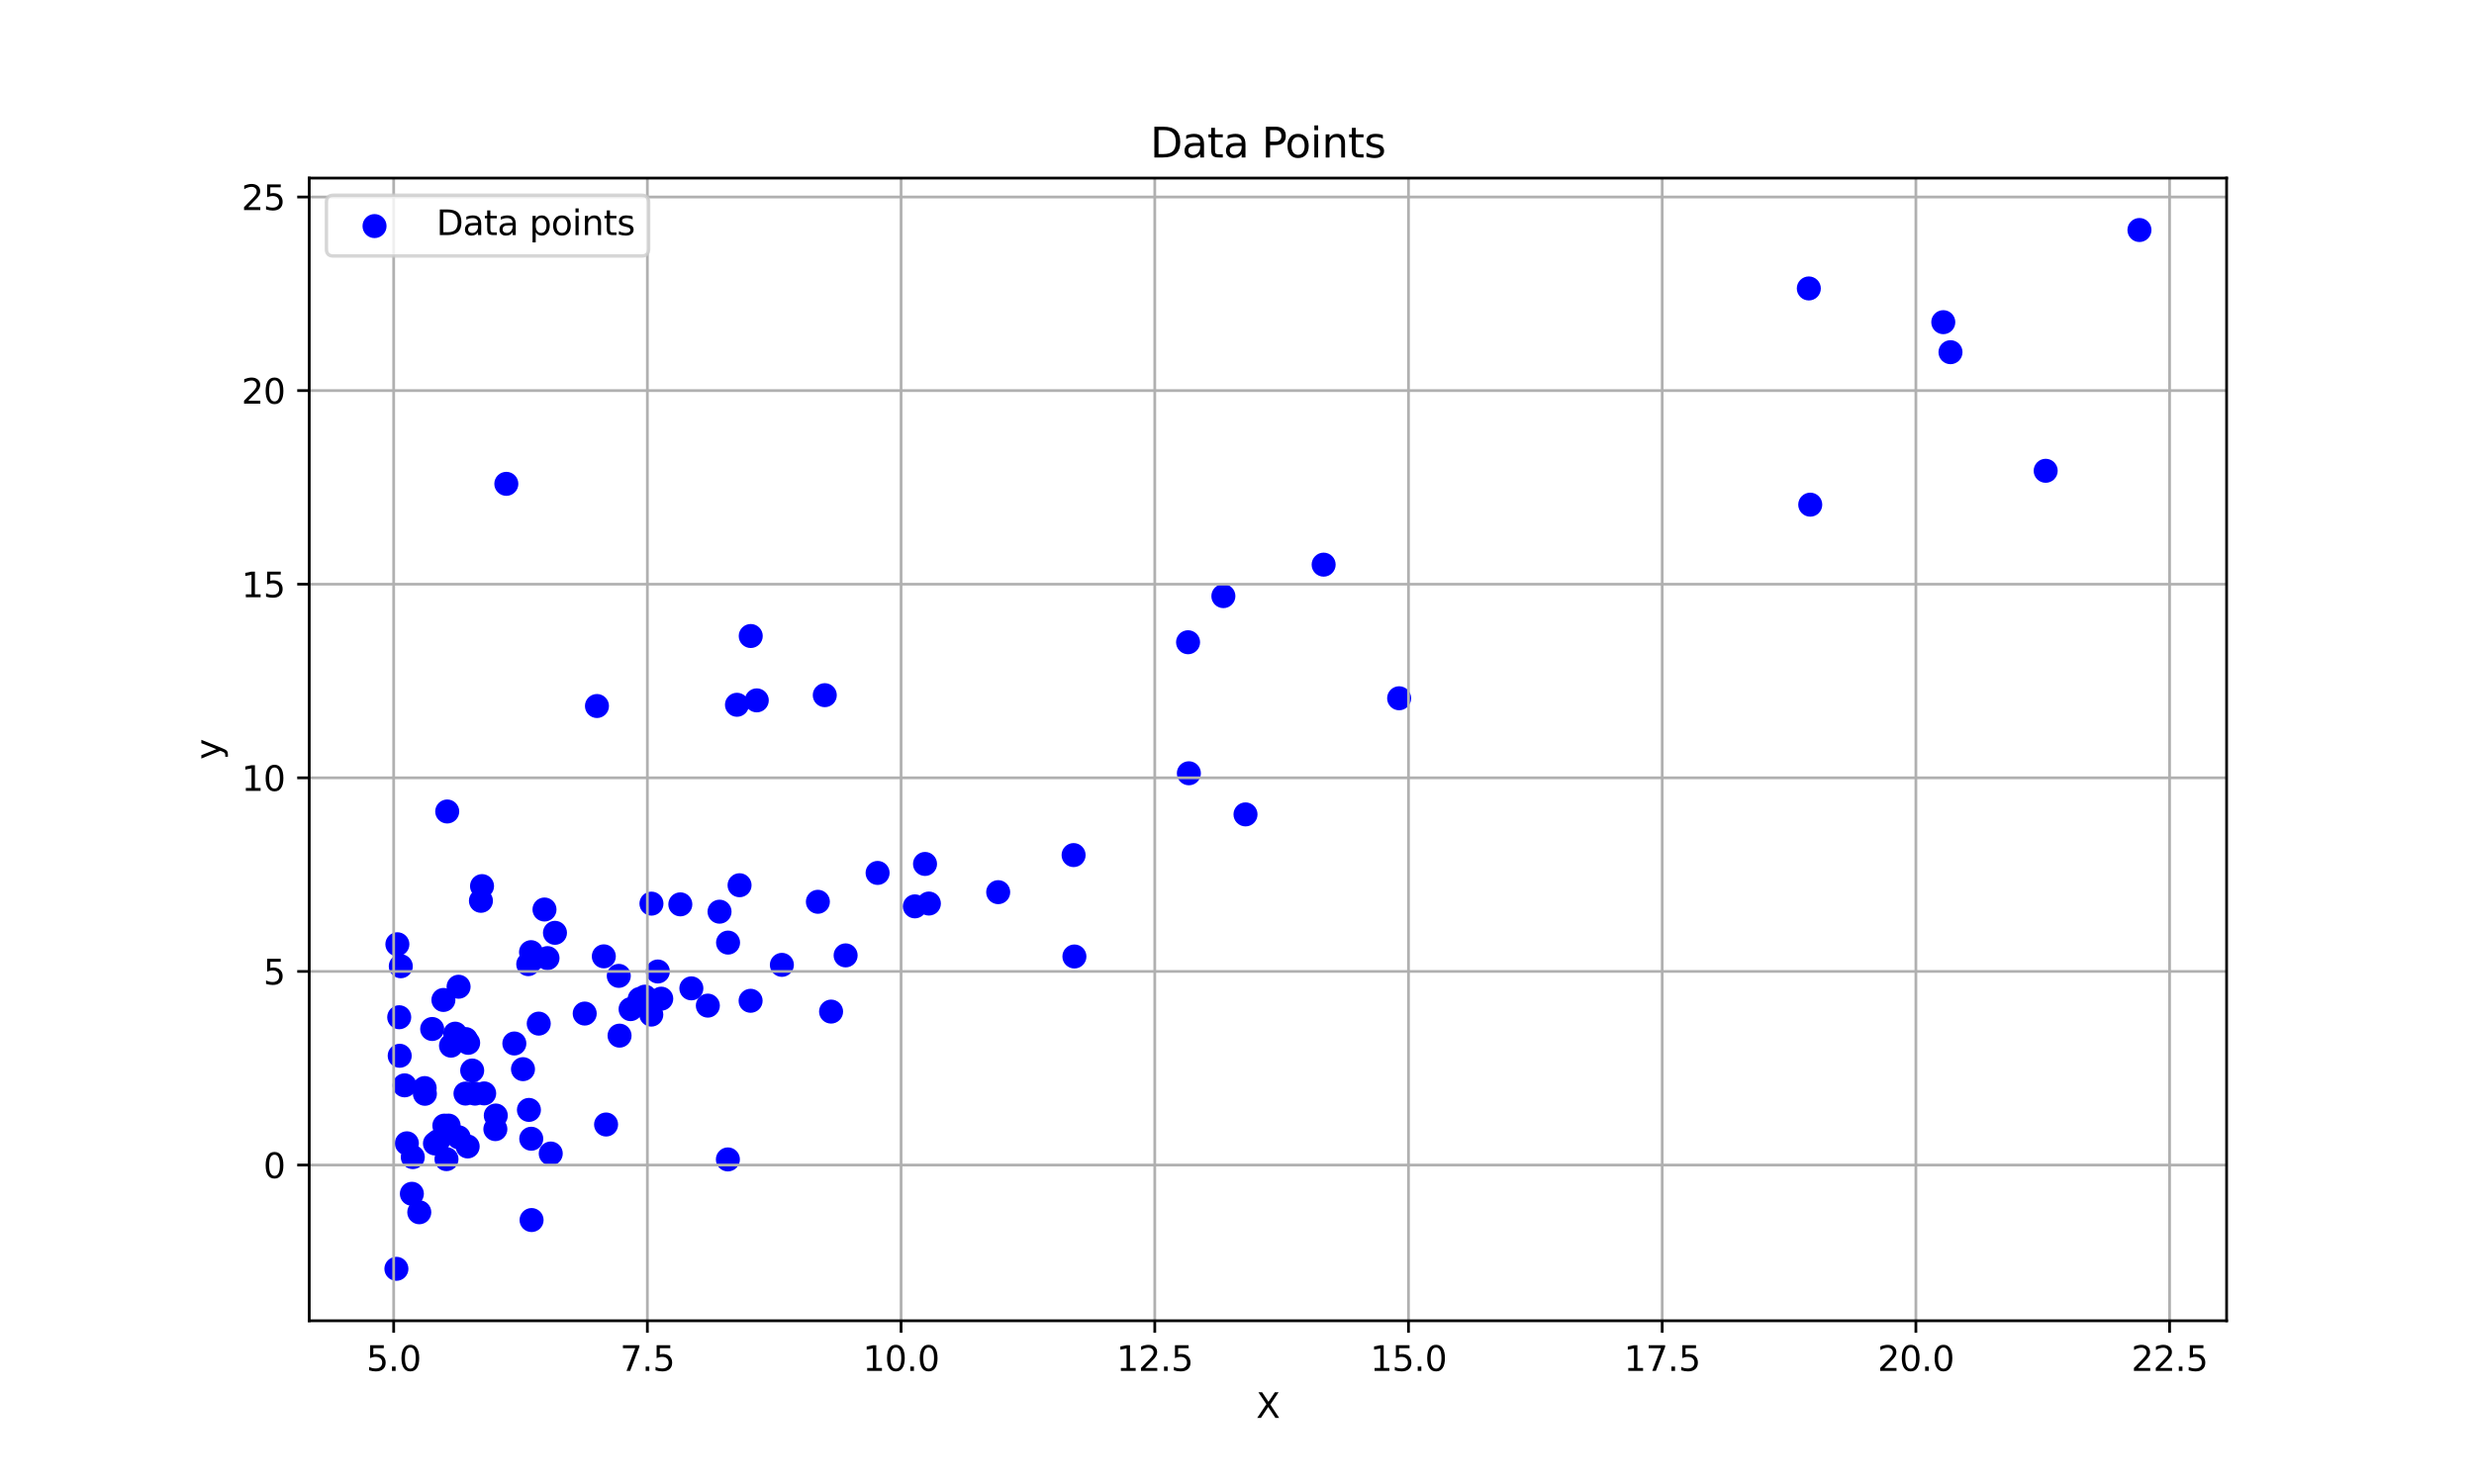 <?xml version="1.0" encoding="utf-8" standalone="no"?>
<!DOCTYPE svg PUBLIC "-//W3C//DTD SVG 1.1//EN"
  "http://www.w3.org/Graphics/SVG/1.1/DTD/svg11.dtd">
<svg xmlns:xlink="http://www.w3.org/1999/xlink" width="720pt" height="432pt" viewBox="0 0 720 432" xmlns="http://www.w3.org/2000/svg" version="1.1">
 <defs>
  <style type="text/css">*{stroke-linejoin: round; stroke-linecap: butt}</style>
 </defs>
 <g id="figure_1">
  <g id="patch_1">
   <path d="M 0 432 
L 720 432 
L 720 0 
L 0 0 
z
" style="fill: #ffffff"/>
  </g>
  <g id="axes_1">
   <g id="patch_2">
    <path d="M 90 384.48 
L 648 384.48 
L 648 51.84 
L 90 51.84 
z
" style="fill: #ffffff"/>
   </g>
   <g id="PathCollection_1">
    <defs>
     <path id="m5a23bd9b01" d="M 0 3 
C 0.796 3 1.559 2.684 2.121 2.121 
C 2.684 1.559 3 0.796 3 0 
C 3 -0.796 2.684 -1.559 2.121 -2.121 
C 1.559 -2.684 0.796 -3 0 -3 
C -0.796 -3 -1.559 -2.684 -2.121 -2.121 
C -2.684 -1.559 -3 -0.796 -3 0 
C -3 0.796 -2.684 1.559 -2.121 2.121 
C -1.559 2.684 -0.796 3 0 3 
z
" style="stroke: #0000ff"/>
    </defs>
    <g clip-path="url(#p3f5ca3a4d5)">
     <use xlink:href="#m5a23bd9b01" x="147.354" y="140.848" style="fill: #0000ff; stroke: #0000ff"/>
     <use xlink:href="#m5a23bd9b01" x="130.154" y="236.228" style="fill: #0000ff; stroke: #0000ff"/>
     <use xlink:href="#m5a23bd9b01" x="218.486" y="185.146" style="fill: #0000ff; stroke: #0000ff"/>
     <use xlink:href="#m5a23bd9b01" x="173.731" y="205.526" style="fill: #0000ff; stroke: #0000ff"/>
     <use xlink:href="#m5a23bd9b01" x="139.962" y="262.232" style="fill: #0000ff; stroke: #0000ff"/>
     <use xlink:href="#m5a23bd9b01" x="214.479" y="205.165" style="fill: #0000ff; stroke: #0000ff"/>
     <use xlink:href="#m5a23bd9b01" x="187.706" y="290.13" style="fill: #0000ff; stroke: #0000ff"/>
     <use xlink:href="#m5a23bd9b01" x="220.243" y="203.88" style="fill: #0000ff; stroke: #0000ff"/>
     <use xlink:href="#m5a23bd9b01" x="158.462" y="264.763" style="fill: #0000ff; stroke: #0000ff"/>
     <use xlink:href="#m5a23bd9b01" x="116.182" y="296.123" style="fill: #0000ff; stroke: #0000ff"/>
     <use xlink:href="#m5a23bd9b01" x="135.559" y="302.485" style="fill: #0000ff; stroke: #0000ff"/>
     <use xlink:href="#m5a23bd9b01" x="385.215" y="164.372" style="fill: #0000ff; stroke: #0000ff"/>
     <use xlink:href="#m5a23bd9b01" x="136.247" y="303.579" style="fill: #0000ff; stroke: #0000ff"/>
     <use xlink:href="#m5a23bd9b01" x="215.232" y="257.695" style="fill: #0000ff; stroke: #0000ff"/>
     <use xlink:href="#m5a23bd9b01" x="133.491" y="331.071" style="fill: #0000ff; stroke: #0000ff"/>
     <use xlink:href="#m5a23bd9b01" x="125.774" y="299.546" style="fill: #0000ff; stroke: #0000ff"/>
     <use xlink:href="#m5a23bd9b01" x="154.894" y="279.348" style="fill: #0000ff; stroke: #0000ff"/>
     <use xlink:href="#m5a23bd9b01" x="118.412" y="332.822" style="fill: #0000ff; stroke: #0000ff"/>
     <use xlink:href="#m5a23bd9b01" x="156.79" y="297.98" style="fill: #0000ff; stroke: #0000ff"/>
     <use xlink:href="#m5a23bd9b01" x="175.727" y="278.396" style="fill: #0000ff; stroke: #0000ff"/>
     <use xlink:href="#m5a23bd9b01" x="149.688" y="303.765" style="fill: #0000ff; stroke: #0000ff"/>
     <use xlink:href="#m5a23bd9b01" x="565.548" y="93.787" style="fill: #0000ff; stroke: #0000ff"/>
     <use xlink:href="#m5a23bd9b01" x="129.044" y="291.091" style="fill: #0000ff; stroke: #0000ff"/>
     <use xlink:href="#m5a23bd9b01" x="153.734" y="280.67" style="fill: #0000ff; stroke: #0000ff"/>
     <use xlink:href="#m5a23bd9b01" x="131.253" y="304.398" style="fill: #0000ff; stroke: #0000ff"/>
     <use xlink:href="#m5a23bd9b01" x="526.416" y="83.969" style="fill: #0000ff; stroke: #0000ff"/>
     <use xlink:href="#m5a23bd9b01" x="345.759" y="186.961" style="fill: #0000ff; stroke: #0000ff"/>
     <use xlink:href="#m5a23bd9b01" x="290.501" y="259.713" style="fill: #0000ff; stroke: #0000ff"/>
     <use xlink:href="#m5a23bd9b01" x="356.036" y="173.536" style="fill: #0000ff; stroke: #0000ff"/>
     <use xlink:href="#m5a23bd9b01" x="622.636" y="66.96" style="fill: #0000ff; stroke: #0000ff"/>
     <use xlink:href="#m5a23bd9b01" x="122.023" y="352.895" style="fill: #0000ff; stroke: #0000ff"/>
     <use xlink:href="#m5a23bd9b01" x="161.51" y="271.55" style="fill: #0000ff; stroke: #0000ff"/>
     <use xlink:href="#m5a23bd9b01" x="240.034" y="202.37" style="fill: #0000ff; stroke: #0000ff"/>
     <use xlink:href="#m5a23bd9b01" x="140.907" y="318.296" style="fill: #0000ff; stroke: #0000ff"/>
     <use xlink:href="#m5a23bd9b01" x="209.405" y="265.396" style="fill: #0000ff; stroke: #0000ff"/>
     <use xlink:href="#m5a23bd9b01" x="201.203" y="287.717" style="fill: #0000ff; stroke: #0000ff"/>
     <use xlink:href="#m5a23bd9b01" x="206.002" y="292.744" style="fill: #0000ff; stroke: #0000ff"/>
     <use xlink:href="#m5a23bd9b01" x="132.475" y="300.9" style="fill: #0000ff; stroke: #0000ff"/>
     <use xlink:href="#m5a23bd9b01" x="345.995" y="225.105" style="fill: #0000ff; stroke: #0000ff"/>
     <use xlink:href="#m5a23bd9b01" x="154.54" y="277.177" style="fill: #0000ff; stroke: #0000ff"/>
     <use xlink:href="#m5a23bd9b01" x="126.586" y="332.87" style="fill: #0000ff; stroke: #0000ff"/>
     <use xlink:href="#m5a23bd9b01" x="170.166" y="295.053" style="fill: #0000ff; stroke: #0000ff"/>
     <use xlink:href="#m5a23bd9b01" x="312.681" y="278.439" style="fill: #0000ff; stroke: #0000ff"/>
     <use xlink:href="#m5a23bd9b01" x="137.419" y="311.633" style="fill: #0000ff; stroke: #0000ff"/>
     <use xlink:href="#m5a23bd9b01" x="197.993" y="263.263" style="fill: #0000ff; stroke: #0000ff"/>
     <use xlink:href="#m5a23bd9b01" x="176.386" y="327.35" style="fill: #0000ff; stroke: #0000ff"/>
     <use xlink:href="#m5a23bd9b01" x="116.642" y="281.277" style="fill: #0000ff; stroke: #0000ff"/>
     <use xlink:href="#m5a23bd9b01" x="138.237" y="318.358" style="fill: #0000ff; stroke: #0000ff"/>
     <use xlink:href="#m5a23bd9b01" x="312.445" y="248.919" style="fill: #0000ff; stroke: #0000ff"/>
     <use xlink:href="#m5a23bd9b01" x="130.565" y="327.67" style="fill: #0000ff; stroke: #0000ff"/>
     <use xlink:href="#m5a23bd9b01" x="189.591" y="263.053" style="fill: #0000ff; stroke: #0000ff"/>
     <use xlink:href="#m5a23bd9b01" x="123.657" y="318.407" style="fill: #0000ff; stroke: #0000ff"/>
     <use xlink:href="#m5a23bd9b01" x="186.156" y="290.804" style="fill: #0000ff; stroke: #0000ff"/>
     <use xlink:href="#m5a23bd9b01" x="191.448" y="282.805" style="fill: #0000ff; stroke: #0000ff"/>
     <use xlink:href="#m5a23bd9b01" x="153.932" y="323.1" style="fill: #0000ff; stroke: #0000ff"/>
     <use xlink:href="#m5a23bd9b01" x="154.702" y="355.162" style="fill: #0000ff; stroke: #0000ff"/>
     <use xlink:href="#m5a23bd9b01" x="152.201" y="311.239" style="fill: #0000ff; stroke: #0000ff"/>
     <use xlink:href="#m5a23bd9b01" x="133.462" y="287.245" style="fill: #0000ff; stroke: #0000ff"/>
     <use xlink:href="#m5a23bd9b01" x="241.865" y="294.479" style="fill: #0000ff; stroke: #0000ff"/>
     <use xlink:href="#m5a23bd9b01" x="246.1" y="278.116" style="fill: #0000ff; stroke: #0000ff"/>
     <use xlink:href="#m5a23bd9b01" x="227.547" y="280.874" style="fill: #0000ff; stroke: #0000ff"/>
     <use xlink:href="#m5a23bd9b01" x="119.865" y="347.516" style="fill: #0000ff; stroke: #0000ff"/>
     <use xlink:href="#m5a23bd9b01" x="595.347" y="137.049" style="fill: #0000ff; stroke: #0000ff"/>
     <use xlink:href="#m5a23bd9b01" x="407.188" y="203.271" style="fill: #0000ff; stroke: #0000ff"/>
     <use xlink:href="#m5a23bd9b01" x="526.829" y="146.912" style="fill: #0000ff; stroke: #0000ff"/>
     <use xlink:href="#m5a23bd9b01" x="180.081" y="284.078" style="fill: #0000ff; stroke: #0000ff"/>
     <use xlink:href="#m5a23bd9b01" x="211.885" y="274.395" style="fill: #0000ff; stroke: #0000ff"/>
     <use xlink:href="#m5a23bd9b01" x="269.207" y="251.5" style="fill: #0000ff; stroke: #0000ff"/>
     <use xlink:href="#m5a23bd9b01" x="129.318" y="327.676" style="fill: #0000ff; stroke: #0000ff"/>
     <use xlink:href="#m5a23bd9b01" x="567.645" y="102.523" style="fill: #0000ff; stroke: #0000ff"/>
     <use xlink:href="#m5a23bd9b01" x="266.254" y="263.848" style="fill: #0000ff; stroke: #0000ff"/>
     <use xlink:href="#m5a23bd9b01" x="183.515" y="293.764" style="fill: #0000ff; stroke: #0000ff"/>
     <use xlink:href="#m5a23bd9b01" x="144.286" y="324.733" style="fill: #0000ff; stroke: #0000ff"/>
     <use xlink:href="#m5a23bd9b01" x="180.308" y="301.483" style="fill: #0000ff; stroke: #0000ff"/>
     <use xlink:href="#m5a23bd9b01" x="115.364" y="369.36" style="fill: #0000ff; stroke: #0000ff"/>
     <use xlink:href="#m5a23bd9b01" x="160.284" y="335.798" style="fill: #0000ff; stroke: #0000ff"/>
     <use xlink:href="#m5a23bd9b01" x="189.543" y="295.358" style="fill: #0000ff; stroke: #0000ff"/>
     <use xlink:href="#m5a23bd9b01" x="115.647" y="274.878" style="fill: #0000ff; stroke: #0000ff"/>
     <use xlink:href="#m5a23bd9b01" x="270.33" y="263.028" style="fill: #0000ff; stroke: #0000ff"/>
     <use xlink:href="#m5a23bd9b01" x="117.75" y="315.95" style="fill: #0000ff; stroke: #0000ff"/>
     <use xlink:href="#m5a23bd9b01" x="136.105" y="333.738" style="fill: #0000ff; stroke: #0000ff"/>
     <use xlink:href="#m5a23bd9b01" x="120.133" y="336.841" style="fill: #0000ff; stroke: #0000ff"/>
     <use xlink:href="#m5a23bd9b01" x="154.608" y="331.494" style="fill: #0000ff; stroke: #0000ff"/>
     <use xlink:href="#m5a23bd9b01" x="255.406" y="254.114" style="fill: #0000ff; stroke: #0000ff"/>
     <use xlink:href="#m5a23bd9b01" x="159.339" y="278.911" style="fill: #0000ff; stroke: #0000ff"/>
     <use xlink:href="#m5a23bd9b01" x="218.445" y="291.333" style="fill: #0000ff; stroke: #0000ff"/>
     <use xlink:href="#m5a23bd9b01" x="238.026" y="262.516" style="fill: #0000ff; stroke: #0000ff"/>
     <use xlink:href="#m5a23bd9b01" x="144.162" y="328.695" style="fill: #0000ff; stroke: #0000ff"/>
     <use xlink:href="#m5a23bd9b01" x="129.938" y="337.43" style="fill: #0000ff; stroke: #0000ff"/>
     <use xlink:href="#m5a23bd9b01" x="116.323" y="307.341" style="fill: #0000ff; stroke: #0000ff"/>
     <use xlink:href="#m5a23bd9b01" x="135.47" y="318.345" style="fill: #0000ff; stroke: #0000ff"/>
     <use xlink:href="#m5a23bd9b01" x="192.438" y="290.72" style="fill: #0000ff; stroke: #0000ff"/>
     <use xlink:href="#m5a23bd9b01" x="140.284" y="257.953" style="fill: #0000ff; stroke: #0000ff"/>
     <use xlink:href="#m5a23bd9b01" x="123.589" y="316.747" style="fill: #0000ff; stroke: #0000ff"/>
     <use xlink:href="#m5a23bd9b01" x="211.835" y="337.514" style="fill: #0000ff; stroke: #0000ff"/>
     <use xlink:href="#m5a23bd9b01" x="362.475" y="237.075" style="fill: #0000ff; stroke: #0000ff"/>
     <use xlink:href="#m5a23bd9b01" x="127.472" y="332.188" style="fill: #0000ff; stroke: #0000ff"/>
    </g>
   </g>
   <g id="matplotlib.axis_1">
    <g id="xtick_1">
     <g id="line2d_1">
      <path d="M 114.569 384.48 
L 114.569 51.84 
" clip-path="url(#p3f5ca3a4d5)" style="fill: none; stroke: #b0b0b0; stroke-width: 0.8; stroke-linecap: square"/>
     </g>
     <g id="line2d_2">
      <defs>
       <path id="m292d4eaa1d" d="M 0 0 
L 0 3.5 
" style="stroke: #000000; stroke-width: 0.8"/>
      </defs>
      <g>
       <use xlink:href="#m292d4eaa1d" x="114.569" y="384.48" style="stroke: #000000; stroke-width: 0.8"/>
      </g>
     </g>
     <g id="text_1">
      <!-- 5.0 -->
      <g transform="translate(106.618 399.078) scale(0.1 -0.1)">
       <defs>
        <path id="DejaVuSans-35" d="M 691 4666 
L 3169 4666 
L 3169 4134 
L 1269 4134 
L 1269 2991 
Q 1406 3038 1543 3061 
Q 1681 3084 1819 3084 
Q 2600 3084 3056 2656 
Q 3513 2228 3513 1497 
Q 3513 744 3044 326 
Q 2575 -91 1722 -91 
Q 1428 -91 1123 -41 
Q 819 9 494 109 
L 494 744 
Q 775 591 1075 516 
Q 1375 441 1709 441 
Q 2250 441 2565 725 
Q 2881 1009 2881 1497 
Q 2881 1984 2565 2268 
Q 2250 2553 1709 2553 
Q 1456 2553 1204 2497 
Q 953 2441 691 2322 
L 691 4666 
z
" transform="scale(0.016)"/>
        <path id="DejaVuSans-2e" d="M 684 794 
L 1344 794 
L 1344 0 
L 684 0 
L 684 794 
z
" transform="scale(0.016)"/>
        <path id="DejaVuSans-30" d="M 2034 4250 
Q 1547 4250 1301 3770 
Q 1056 3291 1056 2328 
Q 1056 1369 1301 889 
Q 1547 409 2034 409 
Q 2525 409 2770 889 
Q 3016 1369 3016 2328 
Q 3016 3291 2770 3770 
Q 2525 4250 2034 4250 
z
M 2034 4750 
Q 2819 4750 3233 4129 
Q 3647 3509 3647 2328 
Q 3647 1150 3233 529 
Q 2819 -91 2034 -91 
Q 1250 -91 836 529 
Q 422 1150 422 2328 
Q 422 3509 836 4129 
Q 1250 4750 2034 4750 
z
" transform="scale(0.016)"/>
       </defs>
       <use xlink:href="#DejaVuSans-35"/>
       <use xlink:href="#DejaVuSans-2e" transform="translate(63.623 0)"/>
       <use xlink:href="#DejaVuSans-30" transform="translate(95.41 0)"/>
      </g>
     </g>
    </g>
    <g id="xtick_2">
     <g id="line2d_3">
      <path d="M 188.403 384.48 
L 188.403 51.84 
" clip-path="url(#p3f5ca3a4d5)" style="fill: none; stroke: #b0b0b0; stroke-width: 0.8; stroke-linecap: square"/>
     </g>
     <g id="line2d_4">
      <g>
       <use xlink:href="#m292d4eaa1d" x="188.403" y="384.48" style="stroke: #000000; stroke-width: 0.8"/>
      </g>
     </g>
     <g id="text_2">
      <!-- 7.5 -->
      <g transform="translate(180.452 399.078) scale(0.1 -0.1)">
       <defs>
        <path id="DejaVuSans-37" d="M 525 4666 
L 3525 4666 
L 3525 4397 
L 1831 0 
L 1172 0 
L 2766 4134 
L 525 4134 
L 525 4666 
z
" transform="scale(0.016)"/>
       </defs>
       <use xlink:href="#DejaVuSans-37"/>
       <use xlink:href="#DejaVuSans-2e" transform="translate(63.623 0)"/>
       <use xlink:href="#DejaVuSans-35" transform="translate(95.41 0)"/>
      </g>
     </g>
    </g>
    <g id="xtick_3">
     <g id="line2d_5">
      <path d="M 262.237 384.48 
L 262.237 51.84 
" clip-path="url(#p3f5ca3a4d5)" style="fill: none; stroke: #b0b0b0; stroke-width: 0.8; stroke-linecap: square"/>
     </g>
     <g id="line2d_6">
      <g>
       <use xlink:href="#m292d4eaa1d" x="262.237" y="384.48" style="stroke: #000000; stroke-width: 0.8"/>
      </g>
     </g>
     <g id="text_3">
      <!-- 10.0 -->
      <g transform="translate(251.105 399.078) scale(0.1 -0.1)">
       <defs>
        <path id="DejaVuSans-31" d="M 794 531 
L 1825 531 
L 1825 4091 
L 703 3866 
L 703 4441 
L 1819 4666 
L 2450 4666 
L 2450 531 
L 3481 531 
L 3481 0 
L 794 0 
L 794 531 
z
" transform="scale(0.016)"/>
       </defs>
       <use xlink:href="#DejaVuSans-31"/>
       <use xlink:href="#DejaVuSans-30" transform="translate(63.623 0)"/>
       <use xlink:href="#DejaVuSans-2e" transform="translate(127.246 0)"/>
       <use xlink:href="#DejaVuSans-30" transform="translate(159.033 0)"/>
      </g>
     </g>
    </g>
    <g id="xtick_4">
     <g id="line2d_7">
      <path d="M 336.071 384.48 
L 336.071 51.84 
" clip-path="url(#p3f5ca3a4d5)" style="fill: none; stroke: #b0b0b0; stroke-width: 0.8; stroke-linecap: square"/>
     </g>
     <g id="line2d_8">
      <g>
       <use xlink:href="#m292d4eaa1d" x="336.071" y="384.48" style="stroke: #000000; stroke-width: 0.8"/>
      </g>
     </g>
     <g id="text_4">
      <!-- 12.5 -->
      <g transform="translate(324.939 399.078) scale(0.1 -0.1)">
       <defs>
        <path id="DejaVuSans-32" d="M 1228 531 
L 3431 531 
L 3431 0 
L 469 0 
L 469 531 
Q 828 903 1448 1529 
Q 2069 2156 2228 2338 
Q 2531 2678 2651 2914 
Q 2772 3150 2772 3378 
Q 2772 3750 2511 3984 
Q 2250 4219 1831 4219 
Q 1534 4219 1204 4116 
Q 875 4013 500 3803 
L 500 4441 
Q 881 4594 1212 4672 
Q 1544 4750 1819 4750 
Q 2544 4750 2975 4387 
Q 3406 4025 3406 3419 
Q 3406 3131 3298 2873 
Q 3191 2616 2906 2266 
Q 2828 2175 2409 1742 
Q 1991 1309 1228 531 
z
" transform="scale(0.016)"/>
       </defs>
       <use xlink:href="#DejaVuSans-31"/>
       <use xlink:href="#DejaVuSans-32" transform="translate(63.623 0)"/>
       <use xlink:href="#DejaVuSans-2e" transform="translate(127.246 0)"/>
       <use xlink:href="#DejaVuSans-35" transform="translate(159.033 0)"/>
      </g>
     </g>
    </g>
    <g id="xtick_5">
     <g id="line2d_9">
      <path d="M 409.906 384.48 
L 409.906 51.84 
" clip-path="url(#p3f5ca3a4d5)" style="fill: none; stroke: #b0b0b0; stroke-width: 0.8; stroke-linecap: square"/>
     </g>
     <g id="line2d_10">
      <g>
       <use xlink:href="#m292d4eaa1d" x="409.906" y="384.48" style="stroke: #000000; stroke-width: 0.8"/>
      </g>
     </g>
     <g id="text_5">
      <!-- 15.0 -->
      <g transform="translate(398.773 399.078) scale(0.1 -0.1)">
       <use xlink:href="#DejaVuSans-31"/>
       <use xlink:href="#DejaVuSans-35" transform="translate(63.623 0)"/>
       <use xlink:href="#DejaVuSans-2e" transform="translate(127.246 0)"/>
       <use xlink:href="#DejaVuSans-30" transform="translate(159.033 0)"/>
      </g>
     </g>
    </g>
    <g id="xtick_6">
     <g id="line2d_11">
      <path d="M 483.74 384.48 
L 483.74 51.84 
" clip-path="url(#p3f5ca3a4d5)" style="fill: none; stroke: #b0b0b0; stroke-width: 0.8; stroke-linecap: square"/>
     </g>
     <g id="line2d_12">
      <g>
       <use xlink:href="#m292d4eaa1d" x="483.74" y="384.48" style="stroke: #000000; stroke-width: 0.8"/>
      </g>
     </g>
     <g id="text_6">
      <!-- 17.5 -->
      <g transform="translate(472.607 399.078) scale(0.1 -0.1)">
       <use xlink:href="#DejaVuSans-31"/>
       <use xlink:href="#DejaVuSans-37" transform="translate(63.623 0)"/>
       <use xlink:href="#DejaVuSans-2e" transform="translate(127.246 0)"/>
       <use xlink:href="#DejaVuSans-35" transform="translate(159.033 0)"/>
      </g>
     </g>
    </g>
    <g id="xtick_7">
     <g id="line2d_13">
      <path d="M 557.574 384.48 
L 557.574 51.84 
" clip-path="url(#p3f5ca3a4d5)" style="fill: none; stroke: #b0b0b0; stroke-width: 0.8; stroke-linecap: square"/>
     </g>
     <g id="line2d_14">
      <g>
       <use xlink:href="#m292d4eaa1d" x="557.574" y="384.48" style="stroke: #000000; stroke-width: 0.8"/>
      </g>
     </g>
     <g id="text_7">
      <!-- 20.0 -->
      <g transform="translate(546.441 399.078) scale(0.1 -0.1)">
       <use xlink:href="#DejaVuSans-32"/>
       <use xlink:href="#DejaVuSans-30" transform="translate(63.623 0)"/>
       <use xlink:href="#DejaVuSans-2e" transform="translate(127.246 0)"/>
       <use xlink:href="#DejaVuSans-30" transform="translate(159.033 0)"/>
      </g>
     </g>
    </g>
    <g id="xtick_8">
     <g id="line2d_15">
      <path d="M 631.408 384.48 
L 631.408 51.84 
" clip-path="url(#p3f5ca3a4d5)" style="fill: none; stroke: #b0b0b0; stroke-width: 0.8; stroke-linecap: square"/>
     </g>
     <g id="line2d_16">
      <g>
       <use xlink:href="#m292d4eaa1d" x="631.408" y="384.48" style="stroke: #000000; stroke-width: 0.8"/>
      </g>
     </g>
     <g id="text_8">
      <!-- 22.5 -->
      <g transform="translate(620.275 399.078) scale(0.1 -0.1)">
       <use xlink:href="#DejaVuSans-32"/>
       <use xlink:href="#DejaVuSans-32" transform="translate(63.623 0)"/>
       <use xlink:href="#DejaVuSans-2e" transform="translate(127.246 0)"/>
       <use xlink:href="#DejaVuSans-35" transform="translate(159.033 0)"/>
      </g>
     </g>
    </g>
    <g id="text_9">
     <!-- X -->
     <g transform="translate(365.575 412.757) scale(0.1 -0.1)">
      <defs>
       <path id="DejaVuSans-58" d="M 403 4666 
L 1081 4666 
L 2241 2931 
L 3406 4666 
L 4084 4666 
L 2584 2425 
L 4184 0 
L 3506 0 
L 2194 1984 
L 872 0 
L 191 0 
L 1856 2491 
L 403 4666 
z
" transform="scale(0.016)"/>
      </defs>
      <use xlink:href="#DejaVuSans-58"/>
     </g>
    </g>
   </g>
   <g id="matplotlib.axis_2">
    <g id="ytick_1">
     <g id="line2d_17">
      <path d="M 90 339.143 
L 648 339.143 
" clip-path="url(#p3f5ca3a4d5)" style="fill: none; stroke: #b0b0b0; stroke-width: 0.8; stroke-linecap: square"/>
     </g>
     <g id="line2d_18">
      <defs>
       <path id="m3b084ebfd3" d="M 0 0 
L -3.5 0 
" style="stroke: #000000; stroke-width: 0.8"/>
      </defs>
      <g>
       <use xlink:href="#m3b084ebfd3" x="90" y="339.143" style="stroke: #000000; stroke-width: 0.8"/>
      </g>
     </g>
     <g id="text_10">
      <!-- 0 -->
      <g transform="translate(76.638 342.943) scale(0.1 -0.1)">
       <use xlink:href="#DejaVuSans-30"/>
      </g>
     </g>
    </g>
    <g id="ytick_2">
     <g id="line2d_19">
      <path d="M 90 282.784 
L 648 282.784 
" clip-path="url(#p3f5ca3a4d5)" style="fill: none; stroke: #b0b0b0; stroke-width: 0.8; stroke-linecap: square"/>
     </g>
     <g id="line2d_20">
      <g>
       <use xlink:href="#m3b084ebfd3" x="90" y="282.784" style="stroke: #000000; stroke-width: 0.8"/>
      </g>
     </g>
     <g id="text_11">
      <!-- 5 -->
      <g transform="translate(76.638 286.583) scale(0.1 -0.1)">
       <use xlink:href="#DejaVuSans-35"/>
      </g>
     </g>
    </g>
    <g id="ytick_3">
     <g id="line2d_21">
      <path d="M 90 226.424 
L 648 226.424 
" clip-path="url(#p3f5ca3a4d5)" style="fill: none; stroke: #b0b0b0; stroke-width: 0.8; stroke-linecap: square"/>
     </g>
     <g id="line2d_22">
      <g>
       <use xlink:href="#m3b084ebfd3" x="90" y="226.424" style="stroke: #000000; stroke-width: 0.8"/>
      </g>
     </g>
     <g id="text_12">
      <!-- 10 -->
      <g transform="translate(70.275 230.223) scale(0.1 -0.1)">
       <use xlink:href="#DejaVuSans-31"/>
       <use xlink:href="#DejaVuSans-30" transform="translate(63.623 0)"/>
      </g>
     </g>
    </g>
    <g id="ytick_4">
     <g id="line2d_23">
      <path d="M 90 170.064 
L 648 170.064 
" clip-path="url(#p3f5ca3a4d5)" style="fill: none; stroke: #b0b0b0; stroke-width: 0.8; stroke-linecap: square"/>
     </g>
     <g id="line2d_24">
      <g>
       <use xlink:href="#m3b084ebfd3" x="90" y="170.064" style="stroke: #000000; stroke-width: 0.8"/>
      </g>
     </g>
     <g id="text_13">
      <!-- 15 -->
      <g transform="translate(70.275 173.864) scale(0.1 -0.1)">
       <use xlink:href="#DejaVuSans-31"/>
       <use xlink:href="#DejaVuSans-35" transform="translate(63.623 0)"/>
      </g>
     </g>
    </g>
    <g id="ytick_5">
     <g id="line2d_25">
      <path d="M 90 113.705 
L 648 113.705 
" clip-path="url(#p3f5ca3a4d5)" style="fill: none; stroke: #b0b0b0; stroke-width: 0.8; stroke-linecap: square"/>
     </g>
     <g id="line2d_26">
      <g>
       <use xlink:href="#m3b084ebfd3" x="90" y="113.705" style="stroke: #000000; stroke-width: 0.8"/>
      </g>
     </g>
     <g id="text_14">
      <!-- 20 -->
      <g transform="translate(70.275 117.504) scale(0.1 -0.1)">
       <use xlink:href="#DejaVuSans-32"/>
       <use xlink:href="#DejaVuSans-30" transform="translate(63.623 0)"/>
      </g>
     </g>
    </g>
    <g id="ytick_6">
     <g id="line2d_27">
      <path d="M 90 57.345 
L 648 57.345 
" clip-path="url(#p3f5ca3a4d5)" style="fill: none; stroke: #b0b0b0; stroke-width: 0.8; stroke-linecap: square"/>
     </g>
     <g id="line2d_28">
      <g>
       <use xlink:href="#m3b084ebfd3" x="90" y="57.345" style="stroke: #000000; stroke-width: 0.8"/>
      </g>
     </g>
     <g id="text_15">
      <!-- 25 -->
      <g transform="translate(70.275 61.144) scale(0.1 -0.1)">
       <use xlink:href="#DejaVuSans-32"/>
       <use xlink:href="#DejaVuSans-35" transform="translate(63.623 0)"/>
      </g>
     </g>
    </g>
    <g id="text_16">
     <!-- y -->
     <g transform="translate(64.195 221.119) rotate(-90) scale(0.1 -0.1)">
      <defs>
       <path id="DejaVuSans-79" d="M 2059 -325 
Q 1816 -950 1584 -1140 
Q 1353 -1331 966 -1331 
L 506 -1331 
L 506 -850 
L 844 -850 
Q 1081 -850 1212 -737 
Q 1344 -625 1503 -206 
L 1606 56 
L 191 3500 
L 800 3500 
L 1894 763 
L 2988 3500 
L 3597 3500 
L 2059 -325 
z
" transform="scale(0.016)"/>
      </defs>
      <use xlink:href="#DejaVuSans-79"/>
     </g>
    </g>
   </g>
   <g id="patch_3">
    <path d="M 90 384.48 
L 90 51.84 
" style="fill: none; stroke: #000000; stroke-width: 0.8; stroke-linejoin: miter; stroke-linecap: square"/>
   </g>
   <g id="patch_4">
    <path d="M 648 384.48 
L 648 51.84 
" style="fill: none; stroke: #000000; stroke-width: 0.8; stroke-linejoin: miter; stroke-linecap: square"/>
   </g>
   <g id="patch_5">
    <path d="M 90 384.48 
L 648 384.48 
" style="fill: none; stroke: #000000; stroke-width: 0.8; stroke-linejoin: miter; stroke-linecap: square"/>
   </g>
   <g id="patch_6">
    <path d="M 90 51.84 
L 648 51.84 
" style="fill: none; stroke: #000000; stroke-width: 0.8; stroke-linejoin: miter; stroke-linecap: square"/>
   </g>
   <g id="text_17">
    <!-- Data Points -->
    <g transform="translate(334.748 45.84) scale(0.12 -0.12)">
     <defs>
      <path id="DejaVuSans-44" d="M 1259 4147 
L 1259 519 
L 2022 519 
Q 2988 519 3436 956 
Q 3884 1394 3884 2338 
Q 3884 3275 3436 3711 
Q 2988 4147 2022 4147 
L 1259 4147 
z
M 628 4666 
L 1925 4666 
Q 3281 4666 3915 4102 
Q 4550 3538 4550 2338 
Q 4550 1131 3912 565 
Q 3275 0 1925 0 
L 628 0 
L 628 4666 
z
" transform="scale(0.016)"/>
      <path id="DejaVuSans-61" d="M 2194 1759 
Q 1497 1759 1228 1600 
Q 959 1441 959 1056 
Q 959 750 1161 570 
Q 1363 391 1709 391 
Q 2188 391 2477 730 
Q 2766 1069 2766 1631 
L 2766 1759 
L 2194 1759 
z
M 3341 1997 
L 3341 0 
L 2766 0 
L 2766 531 
Q 2569 213 2275 61 
Q 1981 -91 1556 -91 
Q 1019 -91 701 211 
Q 384 513 384 1019 
Q 384 1609 779 1909 
Q 1175 2209 1959 2209 
L 2766 2209 
L 2766 2266 
Q 2766 2663 2505 2880 
Q 2244 3097 1772 3097 
Q 1472 3097 1187 3025 
Q 903 2953 641 2809 
L 641 3341 
Q 956 3463 1253 3523 
Q 1550 3584 1831 3584 
Q 2591 3584 2966 3190 
Q 3341 2797 3341 1997 
z
" transform="scale(0.016)"/>
      <path id="DejaVuSans-74" d="M 1172 4494 
L 1172 3500 
L 2356 3500 
L 2356 3053 
L 1172 3053 
L 1172 1153 
Q 1172 725 1289 603 
Q 1406 481 1766 481 
L 2356 481 
L 2356 0 
L 1766 0 
Q 1100 0 847 248 
Q 594 497 594 1153 
L 594 3053 
L 172 3053 
L 172 3500 
L 594 3500 
L 594 4494 
L 1172 4494 
z
" transform="scale(0.016)"/>
      <path id="DejaVuSans-20" transform="scale(0.016)"/>
      <path id="DejaVuSans-50" d="M 1259 4147 
L 1259 2394 
L 2053 2394 
Q 2494 2394 2734 2622 
Q 2975 2850 2975 3272 
Q 2975 3691 2734 3919 
Q 2494 4147 2053 4147 
L 1259 4147 
z
M 628 4666 
L 2053 4666 
Q 2838 4666 3239 4311 
Q 3641 3956 3641 3272 
Q 3641 2581 3239 2228 
Q 2838 1875 2053 1875 
L 1259 1875 
L 1259 0 
L 628 0 
L 628 4666 
z
" transform="scale(0.016)"/>
      <path id="DejaVuSans-6f" d="M 1959 3097 
Q 1497 3097 1228 2736 
Q 959 2375 959 1747 
Q 959 1119 1226 758 
Q 1494 397 1959 397 
Q 2419 397 2687 759 
Q 2956 1122 2956 1747 
Q 2956 2369 2687 2733 
Q 2419 3097 1959 3097 
z
M 1959 3584 
Q 2709 3584 3137 3096 
Q 3566 2609 3566 1747 
Q 3566 888 3137 398 
Q 2709 -91 1959 -91 
Q 1206 -91 779 398 
Q 353 888 353 1747 
Q 353 2609 779 3096 
Q 1206 3584 1959 3584 
z
" transform="scale(0.016)"/>
      <path id="DejaVuSans-69" d="M 603 3500 
L 1178 3500 
L 1178 0 
L 603 0 
L 603 3500 
z
M 603 4863 
L 1178 4863 
L 1178 4134 
L 603 4134 
L 603 4863 
z
" transform="scale(0.016)"/>
      <path id="DejaVuSans-6e" d="M 3513 2113 
L 3513 0 
L 2938 0 
L 2938 2094 
Q 2938 2591 2744 2837 
Q 2550 3084 2163 3084 
Q 1697 3084 1428 2787 
Q 1159 2491 1159 1978 
L 1159 0 
L 581 0 
L 581 3500 
L 1159 3500 
L 1159 2956 
Q 1366 3272 1645 3428 
Q 1925 3584 2291 3584 
Q 2894 3584 3203 3211 
Q 3513 2838 3513 2113 
z
" transform="scale(0.016)"/>
      <path id="DejaVuSans-73" d="M 2834 3397 
L 2834 2853 
Q 2591 2978 2328 3040 
Q 2066 3103 1784 3103 
Q 1356 3103 1142 2972 
Q 928 2841 928 2578 
Q 928 2378 1081 2264 
Q 1234 2150 1697 2047 
L 1894 2003 
Q 2506 1872 2764 1633 
Q 3022 1394 3022 966 
Q 3022 478 2636 193 
Q 2250 -91 1575 -91 
Q 1294 -91 989 -36 
Q 684 19 347 128 
L 347 722 
Q 666 556 975 473 
Q 1284 391 1588 391 
Q 1994 391 2212 530 
Q 2431 669 2431 922 
Q 2431 1156 2273 1281 
Q 2116 1406 1581 1522 
L 1381 1569 
Q 847 1681 609 1914 
Q 372 2147 372 2553 
Q 372 3047 722 3315 
Q 1072 3584 1716 3584 
Q 2034 3584 2315 3537 
Q 2597 3491 2834 3397 
z
" transform="scale(0.016)"/>
     </defs>
     <use xlink:href="#DejaVuSans-44"/>
     <use xlink:href="#DejaVuSans-61" transform="translate(77.002 0)"/>
     <use xlink:href="#DejaVuSans-74" transform="translate(138.281 0)"/>
     <use xlink:href="#DejaVuSans-61" transform="translate(177.49 0)"/>
     <use xlink:href="#DejaVuSans-20" transform="translate(238.77 0)"/>
     <use xlink:href="#DejaVuSans-50" transform="translate(270.557 0)"/>
     <use xlink:href="#DejaVuSans-6f" transform="translate(327.234 0)"/>
     <use xlink:href="#DejaVuSans-69" transform="translate(388.416 0)"/>
     <use xlink:href="#DejaVuSans-6e" transform="translate(416.199 0)"/>
     <use xlink:href="#DejaVuSans-74" transform="translate(479.578 0)"/>
     <use xlink:href="#DejaVuSans-73" transform="translate(518.787 0)"/>
    </g>
   </g>
   <g id="legend_1">
    <g id="patch_7">
     <path d="M 97 74.518 
L 186.767 74.518 
Q 188.767 74.518 188.767 72.518 
L 188.767 58.84 
Q 188.767 56.84 186.767 56.84 
L 97 56.84 
Q 95 56.84 95 58.84 
L 95 72.518 
Q 95 74.518 97 74.518 
z
" style="fill: #ffffff; opacity: 0.8; stroke: #cccccc; stroke-linejoin: miter"/>
    </g>
    <g id="PathCollection_2">
     <g>
      <use xlink:href="#m5a23bd9b01" x="109" y="65.813" style="fill: #0000ff; stroke: #0000ff"/>
     </g>
    </g>
    <g id="text_18">
     <!-- Data points -->
     <g transform="translate(127 68.438) scale(0.1 -0.1)">
      <defs>
       <path id="DejaVuSans-70" d="M 1159 525 
L 1159 -1331 
L 581 -1331 
L 581 3500 
L 1159 3500 
L 1159 2969 
Q 1341 3281 1617 3432 
Q 1894 3584 2278 3584 
Q 2916 3584 3314 3078 
Q 3713 2572 3713 1747 
Q 3713 922 3314 415 
Q 2916 -91 2278 -91 
Q 1894 -91 1617 61 
Q 1341 213 1159 525 
z
M 3116 1747 
Q 3116 2381 2855 2742 
Q 2594 3103 2138 3103 
Q 1681 3103 1420 2742 
Q 1159 2381 1159 1747 
Q 1159 1113 1420 752 
Q 1681 391 2138 391 
Q 2594 391 2855 752 
Q 3116 1113 3116 1747 
z
" transform="scale(0.016)"/>
      </defs>
      <use xlink:href="#DejaVuSans-44"/>
      <use xlink:href="#DejaVuSans-61" transform="translate(77.002 0)"/>
      <use xlink:href="#DejaVuSans-74" transform="translate(138.281 0)"/>
      <use xlink:href="#DejaVuSans-61" transform="translate(177.49 0)"/>
      <use xlink:href="#DejaVuSans-20" transform="translate(238.77 0)"/>
      <use xlink:href="#DejaVuSans-70" transform="translate(270.557 0)"/>
      <use xlink:href="#DejaVuSans-6f" transform="translate(334.033 0)"/>
      <use xlink:href="#DejaVuSans-69" transform="translate(395.215 0)"/>
      <use xlink:href="#DejaVuSans-6e" transform="translate(422.998 0)"/>
      <use xlink:href="#DejaVuSans-74" transform="translate(486.377 0)"/>
      <use xlink:href="#DejaVuSans-73" transform="translate(525.586 0)"/>
     </g>
    </g>
   </g>
  </g>
 </g>
 <defs>
  <clipPath id="p3f5ca3a4d5">
   <rect x="90" y="51.84" width="558" height="332.64"/>
  </clipPath>
 </defs>
</svg>
